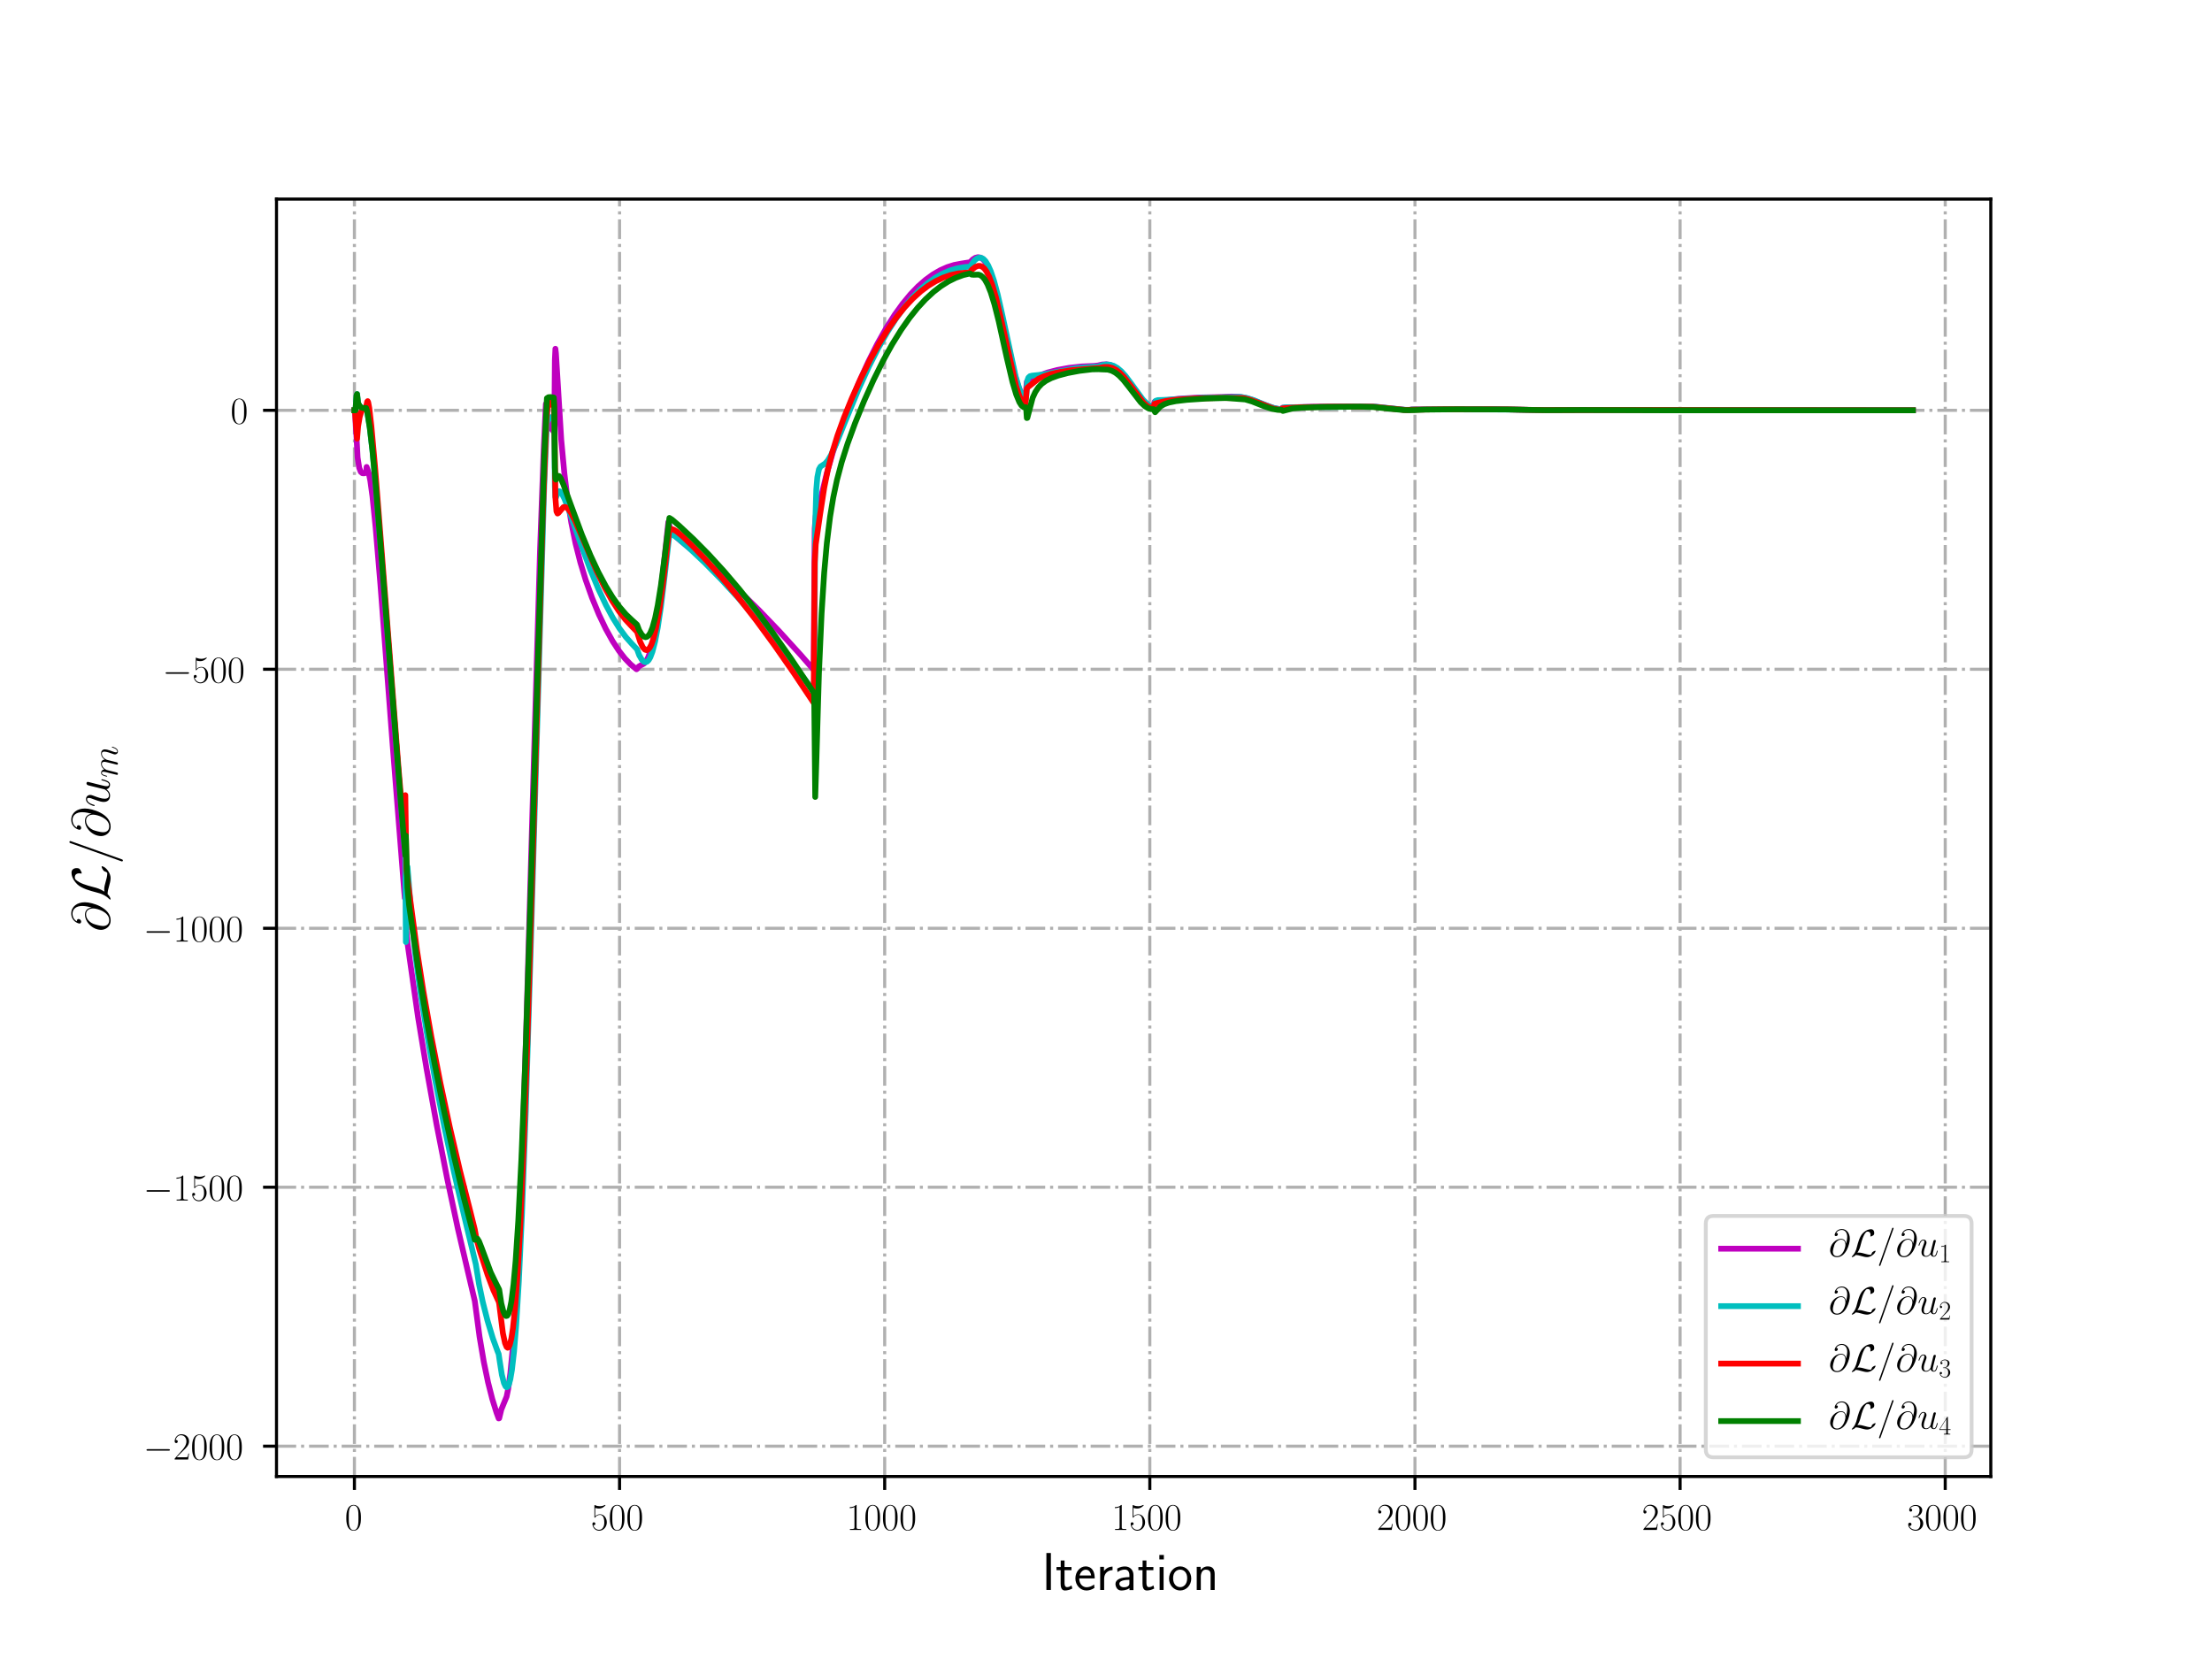<?xml version="1.0" encoding="utf-8" standalone="no"?>
<!DOCTYPE svg PUBLIC "-//W3C//DTD SVG 1.1//EN"
  "http://www.w3.org/Graphics/SVG/1.1/DTD/svg11.dtd">
<!-- Created with matplotlib (http://matplotlib.org/) -->
<svg height="432pt" version="1.1" viewBox="0 0 576 432" width="576pt" xmlns="http://www.w3.org/2000/svg" xmlns:xlink="http://www.w3.org/1999/xlink">
 <defs>
  <style type="text/css">
*{stroke-linecap:butt;stroke-linejoin:round;}
  </style>
 </defs>
 <g id="figure_1">
  <g id="patch_1">
   <path d="M 0 432 
L 576 432 
L 576 0 
L 0 0 
z
" style="fill:#ffffff;"/>
  </g>
  <g id="axes_1">
   <g id="patch_2">
    <path d="M 72 384.48 
L 518.4 384.48 
L 518.4 51.84 
L 72 51.84 
z
" style="fill:#ffffff;"/>
   </g>
   <g id="matplotlib.axis_1">
    <g id="xtick_1">
     <g id="line2d_1">
      <path clip-path="url(#pda08bc7bfe)" d="M 92.291 384.48 
L 92.291 51.84 
" style="fill:none;stroke:#b0b0b0;stroke-dasharray:5.12,1.28,0.8,1.28;stroke-dashoffset:0;stroke-width:0.8;"/>
     </g>
     <g id="line2d_2">
      <defs>
       <path d="M 0 0 
L 0 3.5 
" id="mec9a577533" style="stroke:#000000;stroke-width:0.8;"/>
      </defs>
      <g>
       <use style="stroke:#000000;stroke-width:0.8;" x="92.291" xlink:href="#mec9a577533" y="384.48"/>
      </g>
     </g>
     <g id="text_1">
      <!-- $0$ -->
      <defs>
       <path d="M 42 31.641 
C 42 37.75 41.906 48.125 37.703 56.109 
C 34 63.109 28.094 65.594 22.906 65.594 
C 18.094 65.594 12 63.406 8.203 56.203 
C 4.203 48.719 3.797 39.438 3.797 31.641 
C 3.797 25.953 3.906 17.281 7 9.672 
C 11.297 -0.609 19 -2 22.906 -2 
C 27.5 -2 34.5 -0.109 38.594 9.375 
C 41.594 16.281 42 24.359 42 31.641 
z
M 22.906 -0.406 
C 16.5 -0.406 12.703 5.078 11.297 12.688 
C 10.203 18.562 10.203 27.156 10.203 32.75 
C 10.203 40.438 10.203 46.828 11.5 52.922 
C 13.406 61.391 19 64 22.906 64 
C 27 64 32.297 61.297 34.203 53.125 
C 35.5 47.438 35.594 40.734 35.594 32.75 
C 35.594 26.25 35.594 18.266 34.406 12.375 
C 32.297 1.484 26.406 -0.406 22.906 -0.406 
z
" id="CMR17-48"/>
      </defs>
      <g transform="translate(89.8 398.398)scale(0.1 -0.1)">
       <use transform="scale(0.996)" xlink:href="#CMR17-48"/>
      </g>
     </g>
    </g>
    <g id="xtick_2">
     <g id="line2d_3">
      <path clip-path="url(#pda08bc7bfe)" d="M 161.331 384.48 
L 161.331 51.84 
" style="fill:none;stroke:#b0b0b0;stroke-dasharray:5.12,1.28,0.8,1.28;stroke-dashoffset:0;stroke-width:0.8;"/>
     </g>
     <g id="line2d_4">
      <g>
       <use style="stroke:#000000;stroke-width:0.8;" x="161.331" xlink:href="#mec9a577533" y="384.48"/>
      </g>
     </g>
     <g id="text_2">
      <!-- $500$ -->
      <defs>
       <path d="M 11.406 57.688 
C 12.406 57.281 16.5 56 20.703 56 
C 30 56 35.094 61.109 38 64.062 
C 38 64.953 38 65.5 37.406 65.5 
C 37.297 65.5 37.094 65.5 36.297 65.047 
C 32.797 63.406 28.703 62.078 23.703 62.078 
C 20.703 62.078 16.203 62.484 11.297 64.672 
C 10.203 65.172 10 65.172 9.906 65.172 
C 9.406 65.172 9.297 65.062 9.297 63.078 
L 9.297 34.422 
C 9.297 32.641 9.297 32.141 10.297 32.141 
C 10.797 32.141 11 32.344 11.5 33.031 
C 14.703 37.516 19.094 39.406 24.094 39.406 
C 27.594 39.406 35.094 37.219 35.094 20.141 
C 35.094 16.953 35.094 11.172 32.094 6.578 
C 29.594 2.484 25.703 0.391 21.406 0.391 
C 14.797 0.391 8.094 5 6.297 12.719 
C 6.703 12.609 7.5 12.422 7.906 12.422 
C 9.203 12.422 11.703 13.125 11.703 16.219 
C 11.703 18.906 9.797 20 7.906 20 
C 5.594 20 4.094 18.594 4.094 15.797 
C 4.094 7.094 11 -2 21.594 -2 
C 31.906 -2 41.703 6.875 41.703 19.75 
C 41.703 31.719 33.906 41 24.203 41 
C 19.094 41 14.797 39.109 11.406 35.531 
z
" id="CMR17-53"/>
      </defs>
      <g transform="translate(153.859 398.398)scale(0.1 -0.1)">
       <use transform="scale(0.996)" xlink:href="#CMR17-53"/>
       <use transform="translate(45.69 0)scale(0.996)" xlink:href="#CMR17-48"/>
       <use transform="translate(91.381 0)scale(0.996)" xlink:href="#CMR17-48"/>
      </g>
     </g>
    </g>
    <g id="xtick_3">
     <g id="line2d_5">
      <path clip-path="url(#pda08bc7bfe)" d="M 230.371 384.48 
L 230.371 51.84 
" style="fill:none;stroke:#b0b0b0;stroke-dasharray:5.12,1.28,0.8,1.28;stroke-dashoffset:0;stroke-width:0.8;"/>
     </g>
     <g id="line2d_6">
      <g>
       <use style="stroke:#000000;stroke-width:0.8;" x="230.371" xlink:href="#mec9a577533" y="384.48"/>
      </g>
     </g>
     <g id="text_3">
      <!-- $1000$ -->
      <defs>
       <path d="M 26.594 63.406 
C 26.594 65.5 26.5 65.5 25.094 65.5 
C 21.203 61.188 15.297 59.797 9.703 59.797 
C 9.406 59.797 8.906 59.797 8.797 59.5 
C 8.703 59.297 8.703 59.094 8.703 57 
C 11.797 57 17 57.594 21 59.984 
L 21 7.203 
C 21 3.688 20.797 2.5 12.203 2.5 
L 9.203 2.5 
L 9.203 0 
C 14 0 19 0 23.797 0 
C 28.594 0 33.594 0 38.406 0 
L 38.406 2.5 
L 35.406 2.5 
C 26.797 2.5 26.594 3.594 26.594 7.156 
z
" id="CMR17-49"/>
      </defs>
      <g transform="translate(220.409 398.398)scale(0.1 -0.1)">
       <use transform="scale(0.996)" xlink:href="#CMR17-49"/>
       <use transform="translate(45.69 0)scale(0.996)" xlink:href="#CMR17-48"/>
       <use transform="translate(91.381 0)scale(0.996)" xlink:href="#CMR17-48"/>
       <use transform="translate(137.071 0)scale(0.996)" xlink:href="#CMR17-48"/>
      </g>
     </g>
    </g>
    <g id="xtick_4">
     <g id="line2d_7">
      <path clip-path="url(#pda08bc7bfe)" d="M 299.411 384.48 
L 299.411 51.84 
" style="fill:none;stroke:#b0b0b0;stroke-dasharray:5.12,1.28,0.8,1.28;stroke-dashoffset:0;stroke-width:0.8;"/>
     </g>
     <g id="line2d_8">
      <g>
       <use style="stroke:#000000;stroke-width:0.8;" x="299.411" xlink:href="#mec9a577533" y="384.48"/>
      </g>
     </g>
     <g id="text_4">
      <!-- $1500$ -->
      <g transform="translate(289.449 398.398)scale(0.1 -0.1)">
       <use transform="scale(0.996)" xlink:href="#CMR17-49"/>
       <use transform="translate(45.69 0)scale(0.996)" xlink:href="#CMR17-53"/>
       <use transform="translate(91.381 0)scale(0.996)" xlink:href="#CMR17-48"/>
       <use transform="translate(137.071 0)scale(0.996)" xlink:href="#CMR17-48"/>
      </g>
     </g>
    </g>
    <g id="xtick_5">
     <g id="line2d_9">
      <path clip-path="url(#pda08bc7bfe)" d="M 368.452 384.48 
L 368.452 51.84 
" style="fill:none;stroke:#b0b0b0;stroke-dasharray:5.12,1.28,0.8,1.28;stroke-dashoffset:0;stroke-width:0.8;"/>
     </g>
     <g id="line2d_10">
      <g>
       <use style="stroke:#000000;stroke-width:0.8;" x="368.452" xlink:href="#mec9a577533" y="384.48"/>
      </g>
     </g>
     <g id="text_5">
      <!-- $2000$ -->
      <defs>
       <path d="M 41.703 15.453 
L 39.906 15.453 
C 38.906 8.375 38.094 7.172 37.703 6.562 
C 37.203 5.766 30 5.766 28.594 5.766 
L 9.406 5.766 
C 13 9.672 20 16.75 28.5 24.953 
C 34.594 30.734 41.703 37.531 41.703 47.422 
C 41.703 59.219 32.297 66 21.797 66 
C 10.797 66 4.094 56.312 4.094 47.344 
C 4.094 43.438 7 42.938 8.203 42.938 
C 9.203 42.938 12.203 43.547 12.203 47.031 
C 12.203 50.109 9.594 51 8.203 51 
C 7.594 51 7 50.906 6.594 50.703 
C 8.5 59.219 14.297 63.406 20.406 63.406 
C 29.094 63.406 34.797 56.516 34.797 47.422 
C 34.797 38.734 29.703 31.25 24 24.75 
L 4.094 2.281 
L 4.094 0 
L 39.297 0 
z
" id="CMR17-50"/>
      </defs>
      <g transform="translate(358.489 398.398)scale(0.1 -0.1)">
       <use transform="scale(0.996)" xlink:href="#CMR17-50"/>
       <use transform="translate(45.69 0)scale(0.996)" xlink:href="#CMR17-48"/>
       <use transform="translate(91.381 0)scale(0.996)" xlink:href="#CMR17-48"/>
       <use transform="translate(137.071 0)scale(0.996)" xlink:href="#CMR17-48"/>
      </g>
     </g>
    </g>
    <g id="xtick_6">
     <g id="line2d_11">
      <path clip-path="url(#pda08bc7bfe)" d="M 437.492 384.48 
L 437.492 51.84 
" style="fill:none;stroke:#b0b0b0;stroke-dasharray:5.12,1.28,0.8,1.28;stroke-dashoffset:0;stroke-width:0.8;"/>
     </g>
     <g id="line2d_12">
      <g>
       <use style="stroke:#000000;stroke-width:0.8;" x="437.492" xlink:href="#mec9a577533" y="384.48"/>
      </g>
     </g>
     <g id="text_6">
      <!-- $2500$ -->
      <g transform="translate(427.529 398.398)scale(0.1 -0.1)">
       <use transform="scale(0.996)" xlink:href="#CMR17-50"/>
       <use transform="translate(45.69 0)scale(0.996)" xlink:href="#CMR17-53"/>
       <use transform="translate(91.381 0)scale(0.996)" xlink:href="#CMR17-48"/>
       <use transform="translate(137.071 0)scale(0.996)" xlink:href="#CMR17-48"/>
      </g>
     </g>
    </g>
    <g id="xtick_7">
     <g id="line2d_13">
      <path clip-path="url(#pda08bc7bfe)" d="M 506.532 384.48 
L 506.532 51.84 
" style="fill:none;stroke:#b0b0b0;stroke-dasharray:5.12,1.28,0.8,1.28;stroke-dashoffset:0;stroke-width:0.8;"/>
     </g>
     <g id="line2d_14">
      <g>
       <use style="stroke:#000000;stroke-width:0.8;" x="506.532" xlink:href="#mec9a577533" y="384.48"/>
      </g>
     </g>
     <g id="text_7">
      <!-- $3000$ -->
      <defs>
       <path d="M 22.094 33.703 
C 31 33.703 34.906 25.969 34.906 17.031 
C 34.906 5 28.5 0.391 22.703 0.391 
C 17.406 0.391 8.797 3.031 6.094 10.828 
C 6.594 10.625 7.094 10.625 7.594 10.625 
C 10 10.625 11.797 12.219 11.797 14.812 
C 11.797 17.703 9.594 19 7.594 19 
C 5.906 19 3.297 18.203 3.297 14.469 
C 3.297 5.234 12.297 -2 22.906 -2 
C 34 -2 42.5 6.719 42.5 16.953 
C 42.5 26.672 34.5 33.703 25 34.797 
C 32.594 36.375 39.906 43.062 39.906 52.016 
C 39.906 59.688 32 65.297 23 65.297 
C 13.906 65.297 5.906 59.828 5.906 52.016 
C 5.906 48.594 8.5 48 9.797 48 
C 11.906 48 13.703 49.297 13.703 51.891 
C 13.703 54.469 11.906 55.766 9.797 55.766 
C 9.406 55.766 8.906 55.766 8.5 55.578 
C 11.406 61.859 19.297 63 22.797 63 
C 26.297 63 32.906 61.328 32.906 51.875 
C 32.906 49.109 32.5 44.188 29.094 39.844 
C 26.094 36 22.703 36 19.406 35.688 
C 18.906 35.688 16.594 35.453 16.203 35.453 
C 15.5 35.359 15.094 35.266 15.094 34.5 
C 15.094 33.797 15.203 33.703 17.203 33.703 
z
" id="CMR17-51"/>
      </defs>
      <g transform="translate(496.569 398.398)scale(0.1 -0.1)">
       <use transform="scale(0.996)" xlink:href="#CMR17-51"/>
       <use transform="translate(45.69 0)scale(0.996)" xlink:href="#CMR17-48"/>
       <use transform="translate(91.381 0)scale(0.996)" xlink:href="#CMR17-48"/>
       <use transform="translate(137.071 0)scale(0.996)" xlink:href="#CMR17-48"/>
      </g>
     </g>
    </g>
    <g id="text_8">
     <!-- Iteration -->
     <defs>
      <path d="M 17.094 69 
L 8.703 69 
L 8.703 0 
L 17.094 0 
z
" id="CMSS17-73"/>
      <path d="M 16.703 37 
L 29.703 37 
L 29.703 42.766 
L 16.703 42.766 
L 16.703 55 
L 9.594 55 
L 9.594 42.766 
L 1.703 42.766 
L 1.703 37 
L 9.406 37 
L 9.406 11.703 
C 9.406 6 10.703 -1 17.297 -1 
C 22.297 -1 26.906 0.391 31.297 2.688 
L 29.703 8.562 
C 27.297 6.469 24.406 5.266 21.297 5.266 
C 16.906 5.266 16.703 10.875 16.703 13.375 
z
" id="CMSS17-116"/>
      <path d="M 39.094 21.516 
C 39.094 24.844 38.906 31.297 35.703 36.641 
C 32.203 42.391 26.5 44 22.203 44 
C 11.797 44 3 34.188 3 21.484 
C 3 9.094 12.094 -1 23.594 -1 
C 28.094 -1 33.594 0.297 38.594 3.875 
C 38.594 4.281 38.406 6.469 38.297 6.562 
C 38.297 6.766 38 9.844 38 10.25 
C 33.203 6.359 27.703 5.078 23.703 5.078 
C 17.297 5.078 10.406 10.422 10.094 21.516 
z
M 10.906 27 
C 12.203 32.562 16.594 37.828 22.203 37.828 
C 23.703 37.828 30.703 37.828 32.5 27 
z
" id="CMSS17-101"/>
      <path d="M 14.906 21.297 
C 14.906 30.703 21.797 37 30.594 37 
L 30.594 43.578 
C 24.203 43.578 18.203 40.391 14.594 35.203 
L 14.594 43.094 
L 7.5 43.094 
L 7.5 0 
L 14.906 0 
z
" id="CMSS17-114"/>
      <path d="M 37.594 27.984 
C 37.594 37.375 30.906 43.875 21.906 43.875 
C 17.5 43.875 12.703 43.078 7.203 39.891 
L 7.797 33.359 
C 10.297 35.125 14.594 38 21.797 38 
C 26.906 38 30 34.062 30 27.844 
L 30 24 
C 14 24 4 19.344 4 11.344 
C 4 7.203 6.5 -1 14.797 -1 
C 16.297 -1 24.406 -1 30.203 3.391 
L 30.203 -0.297 
L 37.594 -0.297 
z
M 30 12.75 
C 30 10.953 30 8.562 27 6.781 
C 24.406 5.078 21.094 5.078 19.703 5.078 
C 14.703 5.078 11.297 7.984 11.297 11.625 
C 11.297 18.922 26.906 18.922 30 18.922 
z
" id="CMSS17-97"/>
      <path d="M 15.297 65.359 
L 6.906 65.359 
L 6.906 57 
L 15.297 57 
z
M 14.797 42.797 
L 7.406 42.797 
L 7.406 0 
L 14.797 0 
z
" id="CMSS17-105"/>
      <path d="M 44.203 21.188 
C 44.203 34 34.703 44 23.5 44 
C 12 44 2.703 33.703 2.703 21.188 
C 2.703 8.5 12.297 -1 23.406 -1 
C 34.797 -1 44.203 8.797 44.203 21.188 
z
M 23.5 5.266 
C 16.406 5.266 10.297 11.078 10.297 22 
C 10.297 33.609 17.406 37.922 23.406 37.922 
C 29.906 37.922 36.594 33.219 36.594 22 
C 36.594 10.672 30.094 5.266 23.5 5.266 
z
" id="CMSS17-111"/>
      <path d="M 40.906 29.328 
C 40.906 35.672 39.406 44 28.094 44 
C 21.703 44 17.5 40.719 14.703 37.328 
L 14.703 43.094 
L 7.406 43.094 
L 7.406 0 
L 15 0 
L 15 24.359 
C 15 30.688 17.406 37.938 24.203 37.938 
C 33 37.938 33.297 32 33.297 28.578 
L 33.297 0 
L 40.906 0 
z
" id="CMSS17-110"/>
     </defs>
     <g transform="translate(271.264 414.022)scale(0.14 -0.14)">
      <use transform="scale(0.996)" xlink:href="#CMSS17-73"/>
      <use transform="translate(25.784 0)scale(0.996)" xlink:href="#CMSS17-116"/>
      <use transform="translate(59.615 0)scale(0.996)" xlink:href="#CMSS17-101"/>
      <use transform="translate(101.254 0)scale(0.996)" xlink:href="#CMSS17-114"/>
      <use transform="translate(133.164 0)scale(0.996)" xlink:href="#CMSS17-97"/>
      <use transform="translate(178.086 0)scale(0.996)" xlink:href="#CMSS17-116"/>
      <use transform="translate(211.918 0)scale(0.996)" xlink:href="#CMSS17-105"/>
      <use transform="translate(234.098 0)scale(0.996)" xlink:href="#CMSS17-111"/>
      <use transform="translate(280.942 0)scale(0.996)" xlink:href="#CMSS17-110"/>
     </g>
    </g>
   </g>
   <g id="matplotlib.axis_2">
    <g id="ytick_1">
     <g id="line2d_15">
      <path clip-path="url(#pda08bc7bfe)" d="M 72 376.586 
L 518.4 376.586 
" style="fill:none;stroke:#b0b0b0;stroke-dasharray:5.12,1.28,0.8,1.28;stroke-dashoffset:0;stroke-width:0.8;"/>
     </g>
     <g id="line2d_16">
      <defs>
       <path d="M 0 0 
L -3.5 0 
" id="m9e2a0de4c3" style="stroke:#000000;stroke-width:0.8;"/>
      </defs>
      <g>
       <use style="stroke:#000000;stroke-width:0.8;" x="72" xlink:href="#m9e2a0de4c3" y="376.586"/>
      </g>
     </g>
     <g id="text_9">
      <!-- $-2000$ -->
      <defs>
       <path d="M 65.906 23 
C 67.594 23 69.406 23 69.406 25 
C 69.406 27 67.594 27 65.906 27 
L 11.797 27 
C 10.094 27 8.297 27 8.297 25 
C 8.297 23 10.094 23 11.797 23 
z
" id="CMSY10-0"/>
      </defs>
      <g transform="translate(37.326 380.045)scale(0.1 -0.1)">
       <use transform="scale(0.996)" xlink:href="#CMSY10-0"/>
       <use transform="translate(77.487 0)scale(0.996)" xlink:href="#CMR17-50"/>
       <use transform="translate(123.178 0)scale(0.996)" xlink:href="#CMR17-48"/>
       <use transform="translate(168.868 0)scale(0.996)" xlink:href="#CMR17-48"/>
       <use transform="translate(214.559 0)scale(0.996)" xlink:href="#CMR17-48"/>
      </g>
     </g>
    </g>
    <g id="ytick_2">
     <g id="line2d_17">
      <path clip-path="url(#pda08bc7bfe)" d="M 72 309.151 
L 518.4 309.151 
" style="fill:none;stroke:#b0b0b0;stroke-dasharray:5.12,1.28,0.8,1.28;stroke-dashoffset:0;stroke-width:0.8;"/>
     </g>
     <g id="line2d_18">
      <g>
       <use style="stroke:#000000;stroke-width:0.8;" x="72" xlink:href="#m9e2a0de4c3" y="309.151"/>
      </g>
     </g>
     <g id="text_10">
      <!-- $-1500$ -->
      <g transform="translate(37.326 312.61)scale(0.1 -0.1)">
       <use transform="scale(0.996)" xlink:href="#CMSY10-0"/>
       <use transform="translate(77.487 0)scale(0.996)" xlink:href="#CMR17-49"/>
       <use transform="translate(123.178 0)scale(0.996)" xlink:href="#CMR17-53"/>
       <use transform="translate(168.868 0)scale(0.996)" xlink:href="#CMR17-48"/>
       <use transform="translate(214.559 0)scale(0.996)" xlink:href="#CMR17-48"/>
      </g>
     </g>
    </g>
    <g id="ytick_3">
     <g id="line2d_19">
      <path clip-path="url(#pda08bc7bfe)" d="M 72 241.716 
L 518.4 241.716 
" style="fill:none;stroke:#b0b0b0;stroke-dasharray:5.12,1.28,0.8,1.28;stroke-dashoffset:0;stroke-width:0.8;"/>
     </g>
     <g id="line2d_20">
      <g>
       <use style="stroke:#000000;stroke-width:0.8;" x="72" xlink:href="#m9e2a0de4c3" y="241.716"/>
      </g>
     </g>
     <g id="text_11">
      <!-- $-1000$ -->
      <g transform="translate(37.326 245.175)scale(0.1 -0.1)">
       <use transform="scale(0.996)" xlink:href="#CMSY10-0"/>
       <use transform="translate(77.487 0)scale(0.996)" xlink:href="#CMR17-49"/>
       <use transform="translate(123.178 0)scale(0.996)" xlink:href="#CMR17-48"/>
       <use transform="translate(168.868 0)scale(0.996)" xlink:href="#CMR17-48"/>
       <use transform="translate(214.559 0)scale(0.996)" xlink:href="#CMR17-48"/>
      </g>
     </g>
    </g>
    <g id="ytick_4">
     <g id="line2d_21">
      <path clip-path="url(#pda08bc7bfe)" d="M 72 174.281 
L 518.4 174.281 
" style="fill:none;stroke:#b0b0b0;stroke-dasharray:5.12,1.28,0.8,1.28;stroke-dashoffset:0;stroke-width:0.8;"/>
     </g>
     <g id="line2d_22">
      <g>
       <use style="stroke:#000000;stroke-width:0.8;" x="72" xlink:href="#m9e2a0de4c3" y="174.281"/>
      </g>
     </g>
     <g id="text_12">
      <!-- $-500$ -->
      <g transform="translate(42.307 177.74)scale(0.1 -0.1)">
       <use transform="scale(0.996)" xlink:href="#CMSY10-0"/>
       <use transform="translate(77.487 0)scale(0.996)" xlink:href="#CMR17-53"/>
       <use transform="translate(123.178 0)scale(0.996)" xlink:href="#CMR17-48"/>
       <use transform="translate(168.868 0)scale(0.996)" xlink:href="#CMR17-48"/>
      </g>
     </g>
    </g>
    <g id="ytick_5">
     <g id="line2d_23">
      <path clip-path="url(#pda08bc7bfe)" d="M 72 106.846 
L 518.4 106.846 
" style="fill:none;stroke:#b0b0b0;stroke-dasharray:5.12,1.28,0.8,1.28;stroke-dashoffset:0;stroke-width:0.8;"/>
     </g>
     <g id="line2d_24">
      <g>
       <use style="stroke:#000000;stroke-width:0.8;" x="72" xlink:href="#m9e2a0de4c3" y="106.846"/>
      </g>
     </g>
     <g id="text_13">
      <!-- $0$ -->
      <g transform="translate(60.019 110.305)scale(0.1 -0.1)">
       <use transform="scale(0.996)" xlink:href="#CMR17-48"/>
      </g>
     </g>
    </g>
    <g id="text_14">
     <!-- $\partial \mathcal{L}/ \partial u_{m}$ -->
     <defs>
      <path d="M 45.406 33.516 
C 44.797 39.125 41.297 45.859 32.297 45.859 
C 18.203 45.859 3.797 31.516 3.797 15.562 
C 3.797 9.438 8 -2.094 21.594 -2.094 
C 45.203 -2.094 55.297 32.297 55.297 46 
C 55.297 60.406 47.203 71.5 34.406 71.5 
C 19.906 71.5 15.594 58.797 15.594 56.094 
C 15.594 55.203 16.203 53 19 53 
C 22.5 53 24 56.203 24 57.906 
C 24 61 20.906 61 19.594 61 
C 23.703 68.406 31.297 69.094 34 69.094 
C 42.797 69.094 48.406 62.109 48.406 50.969 
C 48.406 44.578 46.5 37.188 45.5 33.516 
z
M 21.906 0.594 
C 12.5 0.594 10.906 8.031 10.906 12.25 
C 10.906 16.656 13.703 27 15.203 30.703 
C 16.5 33.719 22.203 43.859 32.594 43.859 
C 41.703 43.859 43.797 35.922 43.797 30.516 
C 43.797 23.078 37.297 0.594 21.906 0.594 
z
" id="CMMI12-64"/>
      <path d="M 18 9.531 
C 23.406 17.984 25.094 24.406 26.406 29.734 
C 29.906 43.594 33.703 55.656 39.906 62.578 
C 41.094 63.906 41.906 64.797 45.094 64.797 
C 52 64.797 52.203 57.875 52.203 56.453 
C 52.203 54.656 51.703 53.234 51.703 52.734 
C 51.703 52.031 52.297 52.031 52.406 52.031 
C 54 52.031 56.703 53.141 59.203 54.953 
C 61 56.359 61.906 57.359 61.906 61.469 
C 61.906 66.891 59.094 71 53.5 71 
C 50.297 71 41.5 70.203 31.703 60.25 
C 23.703 52.016 19 33.938 17.094 26.406 
C 15.297 19.5 14.5 16.375 11.5 10.344 
C 10.797 9.156 8.203 4.734 6.797 3.422 
C 4.094 0.922 3.094 -0.891 3.094 -1.391 
C 3.094 -1.594 3.297 -2 4 -2 
C 4.406 -2 6.5 -1.594 9.094 0.078 
C 10.797 1.062 11 1.25 13.297 3.609 
C 18.297 3.609 21.797 2.703 28.094 0.906 
C 33.203 -0.5 38.297 -2 43.406 -2 
C 51.5 -2 59.703 4.125 62.906 8.531 
C 64.906 11.234 65.5 13.75 65.5 14.047 
C 65.5 14.75 64.906 14.75 64.797 14.75 
C 63.203 14.75 60.797 13.656 59.094 12.438 
C 56.406 10.734 56.203 10.141 55.594 8.422 
C 55.094 6.812 54.5 6.016 54.094 5.406 
C 53.297 4.203 53.203 4.203 51.703 4.203 
C 46.906 4.203 41.906 5.719 35.297 7.516 
C 32.5 8.312 27 9.938 22 9.938 
C 20.703 9.938 19.297 9.828 18 9.531 
z
" id="CMSY10-76"/>
      <path d="M 42.906 71.281 
C 42.906 71.391 43.5 72.906 43.5 73.094 
C 43.5 74.297 42.5 75 41.703 75 
C 41.203 75 40.297 75 39.5 72.797 
L 6 -21.297 
C 6 -21.406 5.406 -22.891 5.406 -23.094 
C 5.406 -24.297 6.406 -25 7.203 -25 
C 7.797 -25 8.703 -24.891 9.406 -22.797 
z
" id="CMMI12-61"/>
      <path d="M 34.094 5.781 
C 35.406 0.203 40.203 -1 42.594 -1 
C 45.797 -1 48.203 1.094 49.797 4.484 
C 51.5 8.078 52.797 13.969 52.797 14.266 
C 52.797 14.766 52.406 15.172 51.797 15.172 
C 50.906 15.172 50.797 14.672 50.406 13.172 
C 48.594 6.281 46.797 1 42.797 1 
C 39.797 1 39.797 4.297 39.797 5.594 
C 39.797 7.891 40.094 8.875 41.094 13.078 
C 41.797 15.766 42.5 18.453 43.094 21.25 
L 47.203 37.516 
C 47.906 40.016 47.906 40.219 47.906 40.516 
C 47.906 42.016 46.703 43.016 45.203 43.016 
C 42.297 43.016 41.594 40.516 41 38.016 
C 40 34.125 34.594 12.672 33.906 9.188 
C 33.797 9.188 29.906 1 22.594 1 
C 17.406 1 16.406 5.484 16.406 9.188 
C 16.406 14.875 19.203 22.844 21.797 29.531 
C 23 32.734 23.5 34.031 23.5 36.016 
C 23.5 40.312 20.406 44 15.594 44 
C 6.406 44 2.703 29.531 2.703 28.734 
C 2.703 28.344 3.094 27.844 3.797 27.844 
C 4.703 27.844 4.797 28.234 5.203 29.625 
C 7.594 38.141 11.5 41.906 15.297 41.906 
C 16.297 41.906 17.906 41.906 17.906 38.719 
C 17.906 36.125 16.797 33.234 15.297 29.438 
C 10.906 17.562 10.406 13.766 10.406 10.781 
C 10.406 0.594 18.094 -1 22.203 -1 
C 28.594 -1 32.094 3.391 34.094 5.781 
z
" id="CMMI12-117"/>
      <path d="M 20.594 29.234 
C 20.797 29.844 23.297 34.828 27 38.016 
C 29.594 40.406 33 42.016 36.906 42.016 
C 40.906 42.016 42.297 39.016 42.297 35.031 
C 42.297 34.422 42.297 32.438 41.094 27.734 
L 38.594 17.469 
C 37.797 14.469 35.906 7.078 35.703 5.984 
C 35.297 4.484 34.703 1.891 34.703 1.5 
C 34.703 0.094 35.797 -1 37.297 -1 
C 40.297 -1 40.797 1.297 41.703 4.891 
L 47.703 28.734 
C 47.906 29.531 53.094 42.016 64.094 42.016 
C 68.094 42.016 69.5 39.016 69.5 35.031 
C 69.5 29.438 65.594 18.562 63.406 12.578 
C 62.5 10.172 62 8.875 62 7.078 
C 62 2.594 65.094 -1 69.906 -1 
C 79.203 -1 82.703 13.672 82.703 14.266 
C 82.703 14.766 82.297 15.172 81.703 15.172 
C 80.797 15.172 80.703 14.875 80.203 13.172 
C 77.906 5.188 74.203 1 70.203 1 
C 69.203 1 67.594 1 67.594 4.203 
C 67.594 6.812 68.797 10 69.203 11.094 
C 71 15.906 75.5 27.703 75.5 33.516 
C 75.5 39.5 72 44 64.406 44 
C 57.703 44 52.297 40.219 48.297 34.328 
C 48 39.719 44.703 44 37.203 44 
C 28.297 44 23.594 37.734 21.797 35.234 
C 21.5 40.906 17.406 44 13 44 
C 10.094 44 7.797 42.609 5.906 38.812 
C 4.094 35.219 2.703 29.141 2.703 28.734 
C 2.703 28.344 3.094 27.844 3.797 27.844 
C 4.594 27.844 4.703 27.938 5.297 30.234 
C 6.797 36.125 8.703 42.016 12.703 42.016 
C 15 42.016 15.797 40.406 15.797 37.422 
C 15.797 35.219 14.797 31.328 14.094 28.234 
L 11.297 17.469 
C 10.906 15.562 9.797 11.078 9.297 9.281 
C 8.594 6.688 7.5 2 7.5 1.5 
C 7.5 0.094 8.594 -1 10.094 -1 
C 11.297 -1 12.703 -0.406 13.5 1.094 
C 13.703 1.594 14.594 5.094 15.094 7.078 
L 17.297 16.062 
z
" id="CMMI12-109"/>
     </defs>
     <g transform="translate(30.614 242.659)rotate(-90)scale(0.14 -0.14)">
      <use transform="translate(0 14.944)scale(0.996)" xlink:href="#CMMI12-64"/>
      <use transform="translate(56.916 14.944)scale(0.996)" xlink:href="#CMSY10-76"/>
      <use transform="translate(125.63 14.944)scale(0.996)" xlink:href="#CMMI12-61"/>
      <use transform="translate(174.405 14.944)scale(0.996)" xlink:href="#CMMI12-64"/>
      <use transform="translate(231.321 14.944)scale(0.996)" xlink:href="#CMMI12-117"/>
      <use transform="translate(286.841 0)scale(0.697)" xlink:href="#CMMI12-109"/>
     </g>
    </g>
   </g>
   <g id="line2d_25">
    <path clip-path="url(#pda08bc7bfe)" d="M 92.291 106.846 
L 92.429 106.846 
L 92.705 111.841 
L 92.843 113.987 
L 93.119 119.12 
L 93.534 121.817 
L 93.948 122.882 
L 94.362 123.224 
L 94.776 123.259 
L 95.329 123.123 
L 95.467 121.592 
L 96.019 123.156 
L 96.433 125.194 
L 96.986 129.234 
L 97.814 137.361 
L 99.057 152.157 
L 102.233 193.834 
L 105.27 232.168 
L 105.409 233.834 
L 105.547 222.098 
L 105.823 242.373 
L 106.099 245.53 
L 108.861 264.902 
L 111.07 278.281 
L 113.693 292.842 
L 116.455 306.947 
L 119.217 319.885 
L 121.978 331.733 
L 123.635 338.778 
L 124.878 348.129 
L 125.983 354.657 
L 127.087 359.962 
L 128.192 364.309 
L 129.296 367.855 
L 129.849 369.36 
L 129.987 369.32 
L 130.539 367.051 
L 131.92 363.676 
L 132.334 361.651 
L 132.887 357.637 
L 133.439 351.893 
L 134.129 342.042 
L 134.958 326.136 
L 135.924 302.088 
L 137.029 268.331 
L 138.824 204.919 
L 140.619 143.443 
L 141.586 116.965 
L 142.138 105.208 
L 142.276 105.021 
L 142.552 108.904 
L 142.966 110.393 
L 143.519 111.559 
L 144.071 112.253 
L 144.209 112.383 
L 144.347 109.876 
L 144.485 93.748 
L 144.623 90.817 
L 144.761 91.991 
L 146.142 114.462 
L 146.971 123.362 
L 147.799 130.073 
L 148.766 136.111 
L 149.87 141.512 
L 151.113 146.415 
L 152.494 150.966 
L 154.151 155.63 
L 155.946 159.984 
L 157.741 163.747 
L 159.536 166.975 
L 161.193 169.5 
L 162.712 171.44 
L 164.231 173.029 
L 165.612 174.173 
L 165.75 174.271 
L 165.888 174.177 
L 166.302 173.586 
L 166.854 173.252 
L 167.683 172.812 
L 168.235 172.199 
L 168.787 171.166 
L 169.34 169.633 
L 170.03 166.938 
L 170.721 163.348 
L 171.549 157.894 
L 172.654 148.934 
L 174.034 135.947 
L 174.173 136.169 
L 174.449 137.583 
L 175.139 138.749 
L 175.968 139.701 
L 177.348 140.919 
L 187.843 149.577 
L 192.675 154.019 
L 197.646 158.897 
L 202.893 164.365 
L 208.555 170.601 
L 211.869 174.393 
L 212.145 137.693 
L 212.421 134.292 
L 212.973 132.885 
L 213.802 129.42 
L 215.321 123.143 
L 216.839 117.894 
L 218.773 112.089 
L 221.12 105.775 
L 223.605 99.717 
L 226.091 94.234 
L 228.438 89.572 
L 230.786 85.407 
L 232.995 81.936 
L 235.066 79.071 
L 237.137 76.576 
L 239.07 74.572 
L 241.003 72.874 
L 242.937 71.471 
L 244.87 70.354 
L 246.665 69.562 
L 248.46 68.997 
L 250.393 68.629 
L 252.602 68.284 
L 253.293 67.566 
L 253.983 67.131 
L 254.673 66.96 
L 255.226 67.046 
L 255.778 67.36 
L 256.33 67.926 
L 257.021 69.012 
L 257.711 70.533 
L 258.54 72.923 
L 259.506 76.423 
L 260.749 81.802 
L 264.339 97.979 
L 265.306 101.018 
L 265.996 102.524 
L 266.548 103.272 
L 266.963 103.549 
L 267.101 102.626 
L 267.377 99.438 
L 267.653 99.221 
L 268.481 98.859 
L 270.691 97.744 
L 272.762 97.011 
L 275.385 96.332 
L 278.423 95.78 
L 281.599 95.428 
L 284.913 95.282 
L 285.88 95.18 
L 286.984 94.918 
L 288.089 94.858 
L 289.055 95.006 
L 290.022 95.382 
L 290.989 96.005 
L 292.093 97.015 
L 293.336 98.479 
L 295.407 101.354 
L 297.202 103.729 
L 298.307 104.86 
L 299.273 105.524 
L 300.102 105.8 
L 300.24 105.818 
L 300.654 104.62 
L 301.345 104.519 
L 306.868 103.835 
L 312.115 103.519 
L 318.052 103.387 
L 320.676 103.267 
L 322.609 103.328 
L 324.266 103.596 
L 326.061 104.121 
L 328.546 105.12 
L 331.17 106.117 
L 332.689 106.458 
L 333.655 106.537 
L 333.932 106.191 
L 335.174 106.13 
L 341.802 105.912 
L 352.158 105.813 
L 358.234 105.921 
L 361.962 106.338 
L 365.828 106.72 
L 367.071 106.726 
L 367.485 106.645 
L 388.611 106.529 
L 394.549 106.665 
L 400.762 106.787 
L 422.303 106.752 
L 498.109 106.844 
L 498.109 106.844 
" style="fill:none;stroke:#bf00bf;stroke-linecap:square;stroke-width:1.5;"/>
   </g>
   <g id="line2d_26">
    <path clip-path="url(#pda08bc7bfe)" d="M 92.291 106.846 
L 92.429 106.846 
L 92.567 106.846 
L 92.843 102.977 
L 92.981 102.622 
L 93.257 105.007 
L 93.672 105.734 
L 94.086 106.113 
L 94.638 106.272 
L 95.329 106.239 
L 95.605 107.065 
L 96.295 111.394 
L 96.986 117.289 
L 97.952 127.72 
L 99.609 148.424 
L 104.442 209.778 
L 105.547 222.754 
L 105.685 245.296 
L 105.961 226.145 
L 106.099 225.71 
L 106.375 228.995 
L 107.204 239.659 
L 108.17 248.607 
L 109.413 257.863 
L 111.07 268.456 
L 113.141 280.225 
L 115.626 293.017 
L 118.25 305.336 
L 120.874 316.62 
L 123.911 329.257 
L 124.74 334.4 
L 125.706 339.01 
L 126.949 343.904 
L 128.33 348.481 
L 129.573 351.899 
L 129.849 352.569 
L 130.125 354.431 
L 130.677 357.957 
L 131.23 360.139 
L 131.644 361.026 
L 131.92 361.236 
L 132.196 361.112 
L 132.472 360.628 
L 132.887 359.169 
L 133.301 356.756 
L 133.853 351.929 
L 134.405 345.142 
L 135.096 333.782 
L 135.924 315.922 
L 136.891 289.643 
L 138.134 248.964 
L 141.724 126.004 
L 142.414 110.031 
L 142.828 109.193 
L 143.243 108.773 
L 143.795 108.541 
L 144.209 108.493 
L 144.347 111.041 
L 144.485 126.745 
L 144.623 129.393 
L 144.761 129.597 
L 145.314 128.107 
L 145.59 127.899 
L 145.866 127.993 
L 146.28 128.491 
L 146.971 129.85 
L 148.075 132.655 
L 151.113 141.296 
L 153.737 148.365 
L 155.808 153.348 
L 157.741 157.461 
L 159.536 160.799 
L 161.331 163.67 
L 162.988 165.907 
L 164.507 167.614 
L 165.888 169.074 
L 166.44 170.597 
L 167.13 171.798 
L 167.683 172.318 
L 168.097 172.435 
L 168.511 172.296 
L 168.926 171.877 
L 169.34 171.158 
L 169.892 169.701 
L 170.582 167.046 
L 171.273 163.452 
L 172.101 157.953 
L 173.206 148.882 
L 174.311 139.109 
L 174.863 139.139 
L 175.553 139.476 
L 176.796 140.392 
L 179.42 142.672 
L 183.424 146.447 
L 187.704 150.784 
L 192.261 155.723 
L 197.094 161.295 
L 202.479 167.853 
L 208.831 175.96 
L 212.007 180.121 
L 212.283 136.691 
L 212.559 127.481 
L 212.835 124.262 
L 213.249 122.207 
L 213.664 121.484 
L 214.216 121.131 
L 214.906 120.666 
L 215.597 119.847 
L 216.425 118.425 
L 217.668 115.722 
L 220.153 109.588 
L 223.605 101.253 
L 226.229 95.51 
L 228.714 90.612 
L 231.062 86.481 
L 233.271 83.031 
L 235.48 79.999 
L 237.551 77.53 
L 239.623 75.413 
L 241.556 73.747 
L 243.489 72.37 
L 245.422 71.272 
L 247.355 70.442 
L 249.288 69.868 
L 251.221 69.538 
L 252.602 69.425 
L 253.707 67.871 
L 254.397 67.299 
L 254.95 67.094 
L 255.502 67.127 
L 256.054 67.416 
L 256.607 67.975 
L 257.297 69.073 
L 257.987 70.621 
L 258.816 73.062 
L 259.782 76.639 
L 261.025 82.132 
L 264.477 98.068 
L 265.444 101.27 
L 266.134 102.892 
L 266.686 103.729 
L 267.101 104.068 
L 267.239 103.097 
L 267.515 99.093 
L 267.791 98.327 
L 268.205 97.954 
L 268.758 97.822 
L 271.657 97.516 
L 280.218 95.895 
L 283.532 95.626 
L 286.018 95.452 
L 287.122 95.052 
L 288.089 94.907 
L 289.055 94.974 
L 290.022 95.278 
L 290.989 95.837 
L 291.955 96.651 
L 293.06 97.865 
L 294.579 99.898 
L 297.616 104.065 
L 298.721 105.159 
L 299.55 105.705 
L 300.378 105.971 
L 300.93 104.371 
L 301.483 104.193 
L 302.863 104.146 
L 306.177 103.978 
L 313.772 103.562 
L 323.161 103.368 
L 324.818 103.675 
L 326.613 104.245 
L 329.651 105.513 
L 331.722 106.25 
L 333.241 106.545 
L 333.793 106.583 
L 334.07 106.173 
L 334.622 106.066 
L 337.107 106.034 
L 357.958 105.884 
L 361.271 106.226 
L 366.104 106.736 
L 367.209 106.739 
L 367.623 106.627 
L 370.109 106.605 
L 394.273 106.647 
L 400.901 106.784 
L 406.009 106.771 
L 432.245 106.833 
L 448.124 106.82 
L 498.109 106.844 
L 498.109 106.844 
" style="fill:none;stroke:#00bfbf;stroke-linecap:square;stroke-width:1.5;"/>
   </g>
   <g id="line2d_27">
    <path clip-path="url(#pda08bc7bfe)" d="M 92.291 106.846 
L 92.429 106.846 
L 92.981 114.223 
L 93.257 110.998 
L 93.672 108.529 
L 94.086 107.187 
L 94.5 106.531 
L 95.053 106.137 
L 95.329 106.026 
L 95.605 104.606 
L 95.743 104.457 
L 95.881 104.756 
L 96.157 106.253 
L 96.709 111.045 
L 97.676 121.759 
L 99.471 144.645 
L 103.752 199.734 
L 105.409 219.396 
L 105.547 207.062 
L 105.823 226.331 
L 106.099 228.834 
L 106.927 235.097 
L 108.584 247.487 
L 110.241 258.128 
L 112.313 269.91 
L 114.66 281.956 
L 117.145 293.596 
L 119.769 304.851 
L 122.392 315.171 
L 123.635 320.162 
L 124.049 322.491 
L 124.878 325.518 
L 126.949 331.895 
L 128.468 335.919 
L 129.711 338.63 
L 129.849 338.896 
L 129.987 339.476 
L 130.953 347.148 
L 131.506 349.736 
L 131.92 350.739 
L 132.196 350.946 
L 132.472 350.765 
L 132.748 350.18 
L 133.163 348.503 
L 133.577 345.812 
L 134.129 340.548 
L 134.82 331.145 
L 135.51 318.529 
L 136.339 299.254 
L 137.305 271.64 
L 138.686 225.208 
L 141.309 134.987 
L 142.276 109.247 
L 142.552 106.346 
L 143.104 105.131 
L 143.657 104.467 
L 144.209 104.139 
L 144.347 106.679 
L 144.623 129.572 
L 144.9 133.184 
L 145.176 133.725 
L 145.452 133.544 
L 146.695 132.065 
L 147.109 131.993 
L 147.523 132.157 
L 148.075 132.681 
L 148.766 133.706 
L 149.732 135.593 
L 151.389 139.414 
L 155.394 148.764 
L 157.465 152.987 
L 159.398 156.429 
L 161.193 159.177 
L 162.85 161.328 
L 164.507 163.11 
L 165.888 164.519 
L 166.716 167.163 
L 167.407 168.581 
L 167.959 169.176 
L 168.373 169.295 
L 168.787 169.12 
L 169.202 168.64 
L 169.616 167.839 
L 170.168 166.257 
L 170.859 163.435 
L 171.687 158.823 
L 172.654 151.889 
L 173.896 141.054 
L 174.311 137.754 
L 174.725 137.709 
L 175.415 137.913 
L 176.244 138.416 
L 177.625 139.556 
L 180.248 142.075 
L 184.114 146.108 
L 188.119 150.602 
L 192.399 155.748 
L 196.818 161.417 
L 201.512 167.804 
L 206.621 175.133 
L 211.869 183.002 
L 212.145 146.513 
L 212.421 141.716 
L 213.525 134.084 
L 214.63 126.985 
L 215.597 122.201 
L 216.701 117.858 
L 218.082 113.404 
L 219.739 108.819 
L 221.81 103.726 
L 224.158 98.517 
L 226.643 93.548 
L 228.99 89.342 
L 231.338 85.601 
L 233.547 82.499 
L 235.618 79.952 
L 237.69 77.747 
L 239.761 75.876 
L 241.694 74.421 
L 243.627 73.238 
L 245.56 72.317 
L 247.493 71.646 
L 249.426 71.214 
L 251.359 71.009 
L 252.464 70.972 
L 253.155 70.159 
L 253.983 69.514 
L 254.673 69.239 
L 255.226 69.236 
L 255.778 69.461 
L 256.33 69.941 
L 256.883 70.695 
L 257.573 72.039 
L 258.402 74.238 
L 259.368 77.557 
L 260.611 82.79 
L 264.615 100.658 
L 265.444 103.117 
L 266.134 104.526 
L 266.686 105.182 
L 266.963 105.344 
L 267.101 104.452 
L 267.377 101.208 
L 267.653 100.833 
L 270.415 98.637 
L 271.795 97.995 
L 273.59 97.412 
L 276.076 96.846 
L 279.114 96.384 
L 282.428 96.103 
L 286.294 95.803 
L 287.537 95.564 
L 288.641 95.567 
L 289.608 95.797 
L 290.574 96.273 
L 291.541 97.005 
L 292.646 98.134 
L 294.026 99.889 
L 297.754 104.845 
L 298.721 105.705 
L 299.55 106.174 
L 300.24 106.348 
L 300.654 105.139 
L 301.345 104.931 
L 303.692 104.391 
L 306.315 104.074 
L 310.872 103.779 
L 316.81 103.618 
L 323.714 103.654 
L 325.371 104.048 
L 327.304 104.744 
L 331.584 106.386 
L 332.965 106.649 
L 333.655 106.695 
L 333.932 106.349 
L 335.036 106.246 
L 338.764 106.045 
L 346.773 105.902 
L 357.543 105.92 
L 360.857 106.242 
L 366.104 106.779 
L 367.209 106.712 
L 368.452 106.666 
L 376.598 106.578 
L 392.616 106.611 
L 402.143 106.79 
L 422.993 106.758 
L 490.515 106.839 
L 498.109 106.845 
L 498.109 106.845 
" style="fill:none;stroke:#ff0000;stroke-linecap:square;stroke-width:1.5;"/>
   </g>
   <g id="line2d_28">
    <path clip-path="url(#pda08bc7bfe)" d="M 92.291 106.846 
L 92.429 106.846 
L 92.567 106.846 
L 92.843 102.977 
L 92.981 102.622 
L 93.257 105.007 
L 93.672 105.734 
L 94.086 106.113 
L 94.638 106.272 
L 95.329 106.239 
L 95.605 107.065 
L 96.295 111.394 
L 96.986 117.289 
L 97.952 127.72 
L 99.609 148.424 
L 104.442 209.778 
L 105.547 222.754 
L 105.685 217.599 
L 106.099 231.06 
L 106.513 235.602 
L 108.999 252.869 
L 110.932 264.683 
L 113.141 276.8 
L 115.626 289.224 
L 118.25 301.225 
L 120.874 312.226 
L 123.635 322.834 
L 123.773 322.801 
L 124.049 322.482 
L 124.326 322.568 
L 124.74 323.233 
L 125.43 324.984 
L 127.778 331.301 
L 129.02 333.891 
L 129.987 335.813 
L 130.539 339.392 
L 131.091 341.535 
L 131.506 342.434 
L 131.782 342.684 
L 132.058 342.629 
L 132.334 342.245 
L 132.748 340.996 
L 133.163 338.866 
L 133.715 334.531 
L 134.267 328.367 
L 134.958 317.964 
L 135.786 301.488 
L 136.753 277.079 
L 137.996 239.021 
L 141.724 118.493 
L 142.414 103.694 
L 142.828 103.428 
L 143.381 103.391 
L 144.209 103.52 
L 144.347 106.083 
L 144.485 121.744 
L 144.623 124.559 
L 144.761 124.885 
L 145.314 123.905 
L 145.59 123.963 
L 146.004 124.541 
L 146.695 126.111 
L 148.49 131.045 
L 151.527 139.23 
L 153.737 144.563 
L 155.808 149 
L 157.741 152.63 
L 159.536 155.553 
L 161.331 158.047 
L 162.988 159.971 
L 164.507 161.421 
L 165.888 162.672 
L 166.44 164.124 
L 167.13 165.276 
L 167.683 165.789 
L 168.097 165.921 
L 168.511 165.812 
L 168.926 165.439 
L 169.34 164.782 
L 169.892 163.436 
L 170.582 160.965 
L 171.273 157.609 
L 172.101 152.464 
L 173.206 143.974 
L 174.311 134.873 
L 175.001 135.307 
L 176.796 136.847 
L 180.662 140.461 
L 184.529 144.377 
L 188.533 148.755 
L 192.537 153.458 
L 196.818 158.84 
L 201.236 164.76 
L 205.931 171.427 
L 211.04 179.073 
L 212.007 180.56 
L 212.283 207.526 
L 212.559 198.781 
L 213.249 175.286 
L 213.94 159.721 
L 214.63 149.001 
L 215.321 141.304 
L 216.149 134.575 
L 216.977 129.556 
L 217.944 124.998 
L 219.187 120.315 
L 220.706 115.545 
L 222.639 110.246 
L 224.986 104.469 
L 227.472 98.929 
L 229.957 93.926 
L 232.304 89.683 
L 234.652 85.901 
L 236.861 82.758 
L 238.932 80.172 
L 241.003 77.928 
L 243.075 76.017 
L 245.008 74.524 
L 246.941 73.302 
L 248.874 72.343 
L 250.807 71.635 
L 252.602 71.207 
L 253.016 71.508 
L 253.569 71.548 
L 254.811 71.503 
L 255.364 71.71 
L 255.916 72.143 
L 256.468 72.829 
L 257.159 74.068 
L 257.987 76.121 
L 258.954 79.253 
L 260.059 83.635 
L 262.13 93.02 
L 263.649 99.463 
L 264.615 102.722 
L 265.444 104.732 
L 265.996 105.594 
L 266.548 106.036 
L 266.963 106.08 
L 267.101 106.039 
L 267.239 106.796 
L 267.377 108.849 
L 267.515 108.82 
L 268.896 103.6 
L 269.586 102.094 
L 270.415 100.847 
L 271.243 99.979 
L 272.348 99.168 
L 273.729 98.463 
L 275.524 97.808 
L 278.009 97.146 
L 281.047 96.572 
L 284.361 96.179 
L 286.018 96.146 
L 286.846 96.189 
L 288.503 96.254 
L 289.47 96.528 
L 290.436 97.038 
L 291.403 97.793 
L 292.507 98.931 
L 294.026 100.848 
L 297.064 104.784 
L 298.169 105.81 
L 298.997 106.313 
L 299.826 106.547 
L 300.378 106.542 
L 300.792 107.346 
L 302.173 105.843 
L 303.14 105.271 
L 304.382 104.827 
L 306.177 104.459 
L 309.077 104.12 
L 314.048 103.786 
L 319.295 103.641 
L 324.266 104.022 
L 326.061 104.557 
L 329.237 105.808 
L 331.17 106.449 
L 332.689 106.722 
L 333.793 106.747 
L 334.07 107.008 
L 336.555 106.366 
L 339.041 106.158 
L 344.564 105.982 
L 354.229 105.893 
L 357.681 106.007 
L 361.271 106.377 
L 365.552 106.79 
L 368.314 106.801 
L 371.075 106.667 
L 379.36 106.581 
L 392.201 106.624 
L 402.557 106.814 
L 412.085 106.768 
L 433.349 106.844 
L 498.109 106.845 
L 498.109 106.845 
" style="fill:none;stroke:#008000;stroke-linecap:square;stroke-width:1.5;"/>
   </g>
   <g id="patch_3">
    <path d="M 72 384.48 
L 72 51.84 
" style="fill:none;stroke:#000000;stroke-linecap:square;stroke-linejoin:miter;stroke-width:0.8;"/>
   </g>
   <g id="patch_4">
    <path d="M 518.4 384.48 
L 518.4 51.84 
" style="fill:none;stroke:#000000;stroke-linecap:square;stroke-linejoin:miter;stroke-width:0.8;"/>
   </g>
   <g id="patch_5">
    <path d="M 72 384.48 
L 518.4 384.48 
" style="fill:none;stroke:#000000;stroke-linecap:square;stroke-linejoin:miter;stroke-width:0.8;"/>
   </g>
   <g id="patch_6">
    <path d="M 72 51.84 
L 518.4 51.84 
" style="fill:none;stroke:#000000;stroke-linecap:square;stroke-linejoin:miter;stroke-width:0.8;"/>
   </g>
   <g id="legend_1">
    <g id="patch_7">
     <path d="M 446.187 379.48 
L 511.4 379.48 
Q 513.4 379.48 513.4 377.48 
L 513.4 318.629 
Q 513.4 316.629 511.4 316.629 
L 446.187 316.629 
Q 444.187 316.629 444.187 318.629 
L 444.187 377.48 
Q 444.187 379.48 446.187 379.48 
z
" style="fill:#ffffff;opacity:0.8;stroke:#cccccc;stroke-linejoin:miter;"/>
    </g>
    <g id="line2d_29">
     <path d="M 448.187 325.155 
L 468.187 325.155 
" style="fill:none;stroke:#bf00bf;stroke-linecap:square;stroke-width:1.5;"/>
    </g>
    <g id="line2d_30"/>
    <g id="text_15">
     <!-- $\partial \mathcal{L}/ \partial u_{1}$ -->
     <g transform="translate(476.187 328.655)scale(0.1 -0.1)">
      <use transform="translate(0 14.944)scale(0.996)" xlink:href="#CMMI12-64"/>
      <use transform="translate(56.916 14.944)scale(0.996)" xlink:href="#CMSY10-76"/>
      <use transform="translate(125.63 14.944)scale(0.996)" xlink:href="#CMMI12-61"/>
      <use transform="translate(174.405 14.944)scale(0.996)" xlink:href="#CMMI12-64"/>
      <use transform="translate(231.321 14.944)scale(0.996)" xlink:href="#CMMI12-117"/>
      <use transform="translate(286.841 0)scale(0.697)" xlink:href="#CMR17-49"/>
     </g>
    </g>
    <g id="line2d_31">
     <path d="M 448.187 340.118 
L 468.187 340.118 
" style="fill:none;stroke:#00bfbf;stroke-linecap:square;stroke-width:1.5;"/>
    </g>
    <g id="line2d_32"/>
    <g id="text_16">
     <!-- $\partial \mathcal{L}/ \partial u_{2}$ -->
     <g transform="translate(476.187 343.618)scale(0.1 -0.1)">
      <use transform="translate(0 14.944)scale(0.996)" xlink:href="#CMMI12-64"/>
      <use transform="translate(56.916 14.944)scale(0.996)" xlink:href="#CMSY10-76"/>
      <use transform="translate(125.63 14.944)scale(0.996)" xlink:href="#CMMI12-61"/>
      <use transform="translate(174.405 14.944)scale(0.996)" xlink:href="#CMMI12-64"/>
      <use transform="translate(231.321 14.944)scale(0.996)" xlink:href="#CMMI12-117"/>
      <use transform="translate(286.841 0)scale(0.697)" xlink:href="#CMR17-50"/>
     </g>
    </g>
    <g id="line2d_33">
     <path d="M 448.187 355.08 
L 468.187 355.08 
" style="fill:none;stroke:#ff0000;stroke-linecap:square;stroke-width:1.5;"/>
    </g>
    <g id="line2d_34"/>
    <g id="text_17">
     <!-- $\partial \mathcal{L}/ \partial u_{3}$ -->
     <g transform="translate(476.187 358.58)scale(0.1 -0.1)">
      <use transform="translate(0 14.944)scale(0.996)" xlink:href="#CMMI12-64"/>
      <use transform="translate(56.916 14.944)scale(0.996)" xlink:href="#CMSY10-76"/>
      <use transform="translate(125.63 14.944)scale(0.996)" xlink:href="#CMMI12-61"/>
      <use transform="translate(174.405 14.944)scale(0.996)" xlink:href="#CMMI12-64"/>
      <use transform="translate(231.321 14.944)scale(0.996)" xlink:href="#CMMI12-117"/>
      <use transform="translate(286.841 0)scale(0.697)" xlink:href="#CMR17-51"/>
     </g>
    </g>
    <g id="line2d_35">
     <path d="M 448.187 370.043 
L 468.187 370.043 
" style="fill:none;stroke:#008000;stroke-linecap:square;stroke-width:1.5;"/>
    </g>
    <g id="line2d_36"/>
    <g id="text_18">
     <!-- $\partial \mathcal{L}/ \partial u_{4}$ -->
     <defs>
      <path d="M 33.594 64.406 
C 33.594 66.5 33.5 66.5 31.703 66.5 
L 2 19.594 
L 2 17 
L 27.797 17 
L 27.797 7.141 
C 27.797 3.5 27.594 2.5 20.594 2.5 
L 18.703 2.5 
L 18.703 0 
C 21.906 0 27.297 0 30.703 0 
C 34.094 0 39.5 0 42.703 0 
L 42.703 2.5 
L 40.797 2.5 
C 33.797 2.5 33.594 3.5 33.594 7.141 
L 33.594 17 
L 43.797 17 
L 43.797 19.594 
L 33.594 19.594 
z
M 28.094 57.859 
L 28.094 19.594 
L 4 19.594 
z
" id="CMR17-52"/>
     </defs>
     <g transform="translate(476.187 373.543)scale(0.1 -0.1)">
      <use transform="translate(0 14.944)scale(0.996)" xlink:href="#CMMI12-64"/>
      <use transform="translate(56.916 14.944)scale(0.996)" xlink:href="#CMSY10-76"/>
      <use transform="translate(125.63 14.944)scale(0.996)" xlink:href="#CMMI12-61"/>
      <use transform="translate(174.405 14.944)scale(0.996)" xlink:href="#CMMI12-64"/>
      <use transform="translate(231.321 14.944)scale(0.996)" xlink:href="#CMMI12-117"/>
      <use transform="translate(286.841 0)scale(0.697)" xlink:href="#CMR17-52"/>
     </g>
    </g>
   </g>
  </g>
 </g>
 <defs>
  <clipPath id="pda08bc7bfe">
   <rect height="332.64" width="446.4" x="72" y="51.84"/>
  </clipPath>
 </defs>
</svg>
